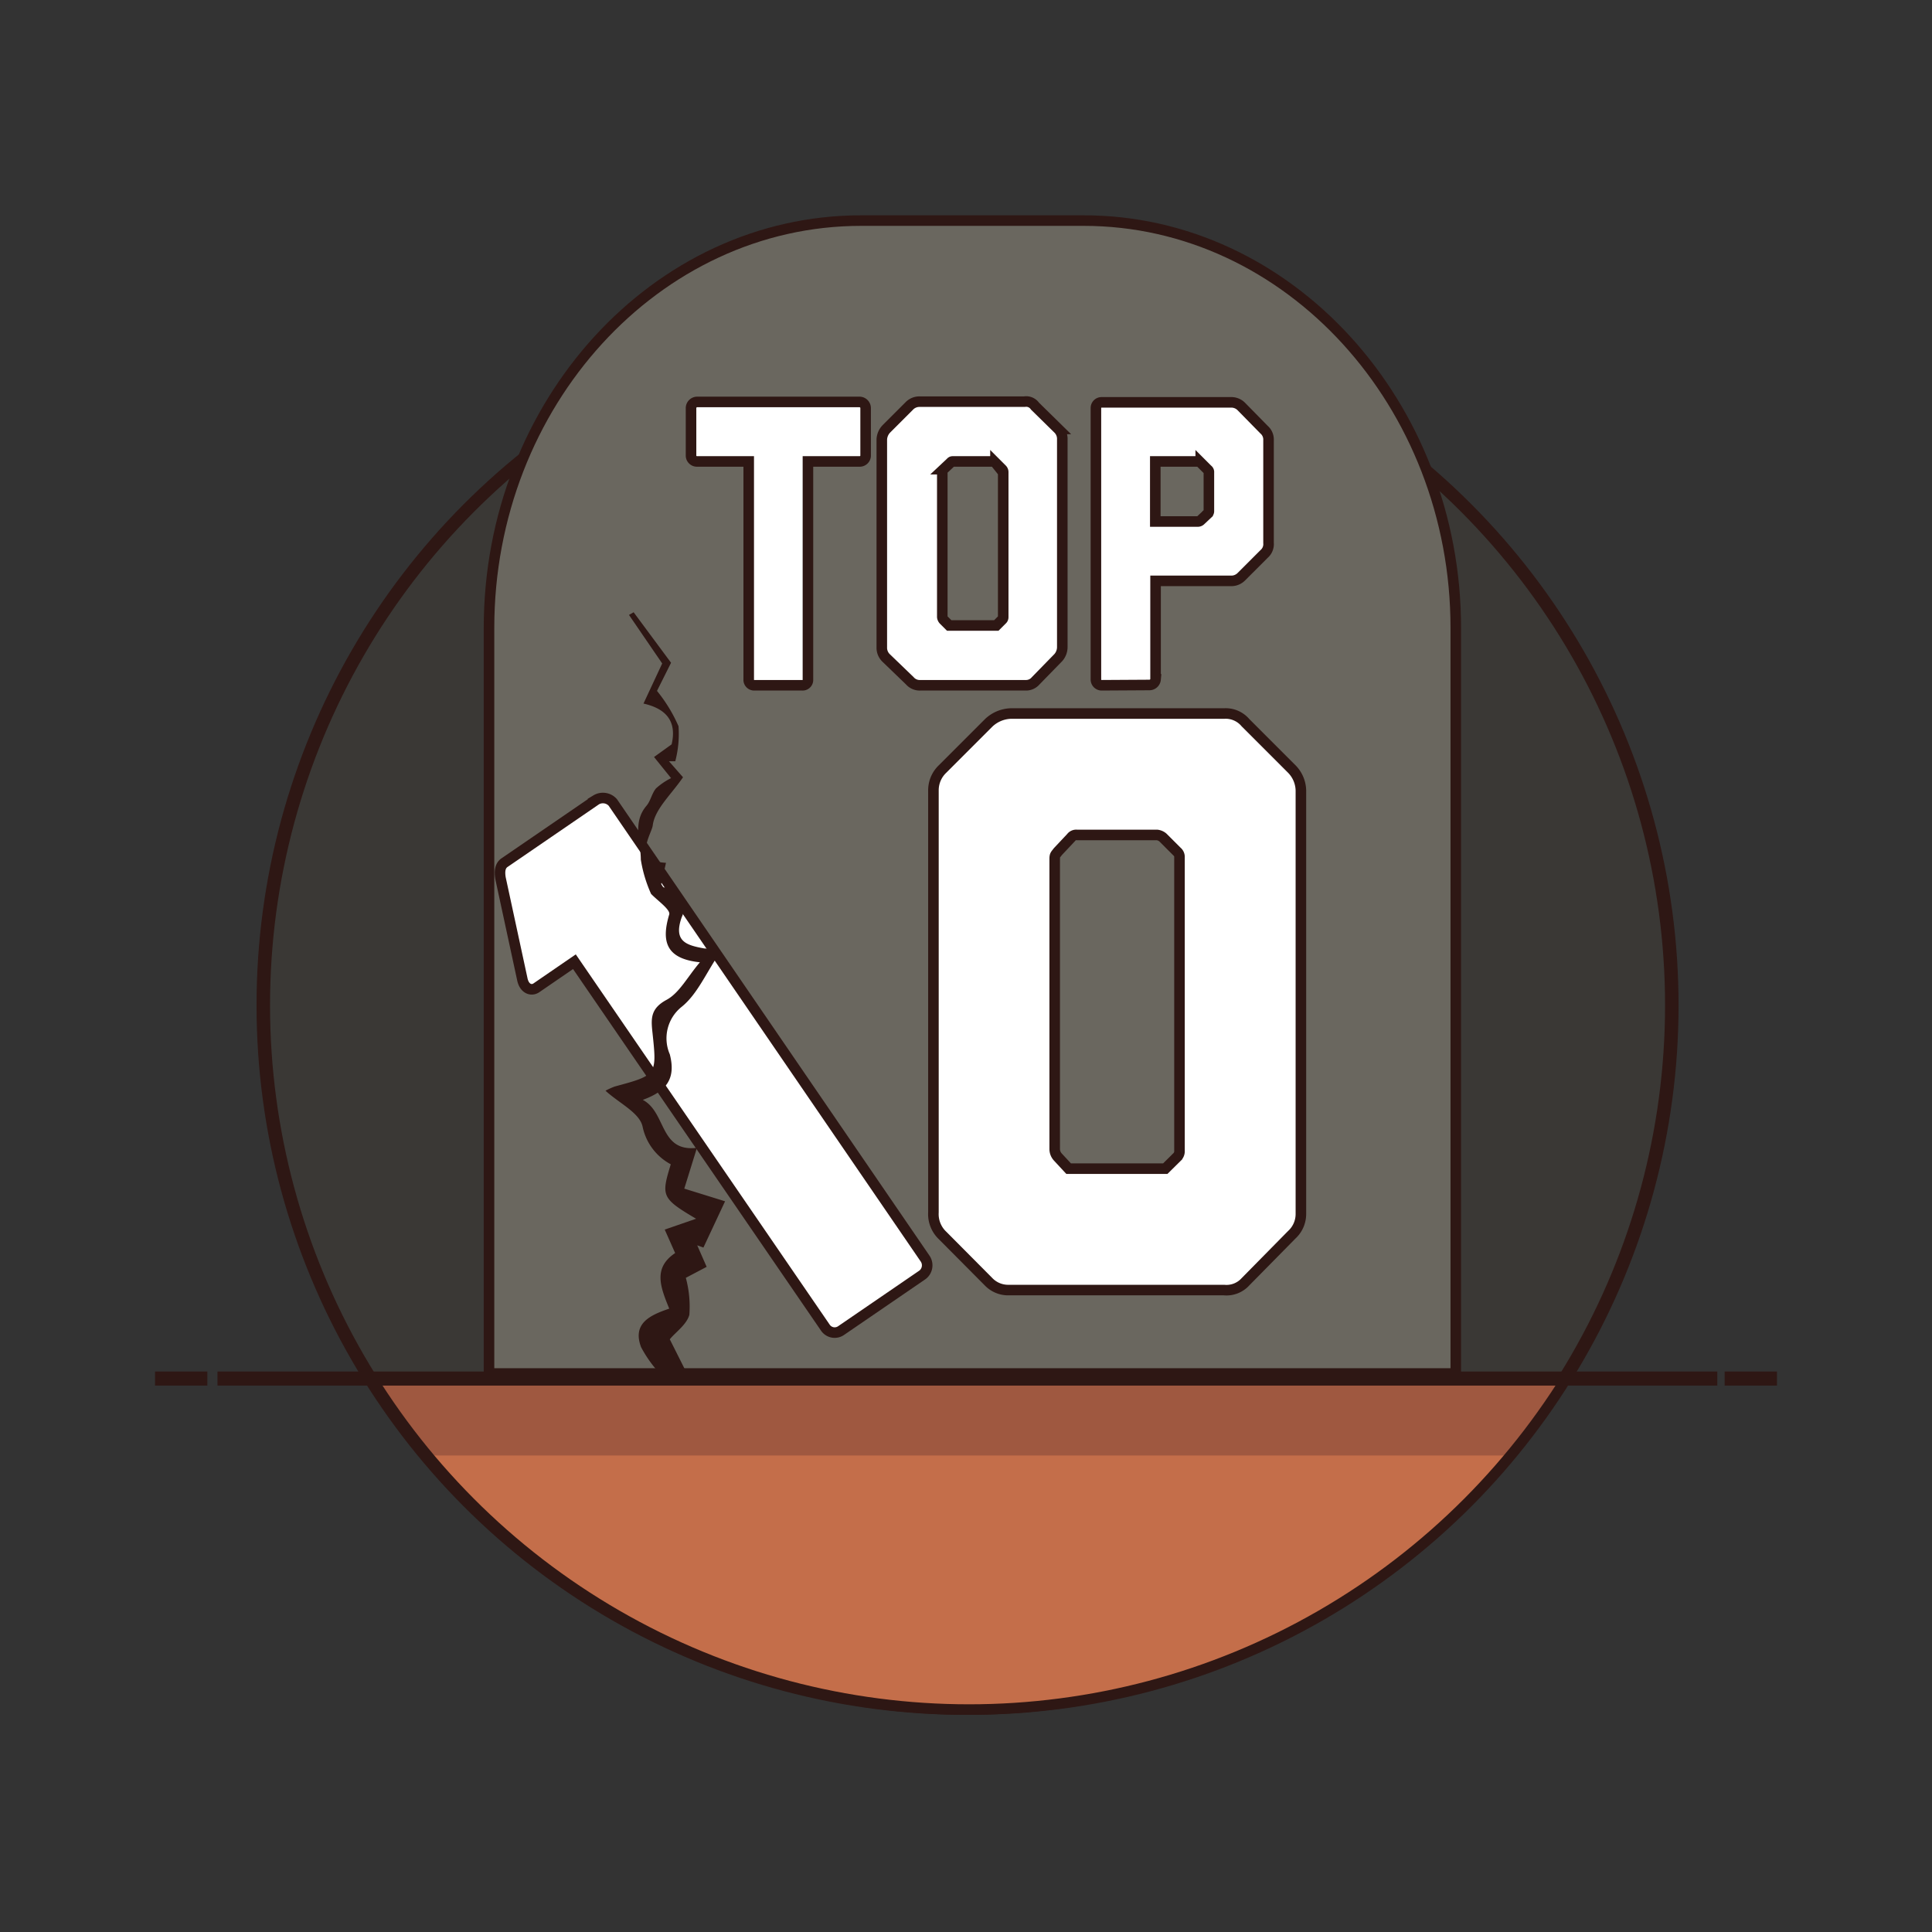 <svg id="Layer_1" data-name="Layer 1" xmlns="http://www.w3.org/2000/svg" viewBox="0 0 137.33 137.33"><rect x="0" y="0" width="137.33" height="137.33" fill="#333333" stroke="none"/><defs><style>.cls-1{fill:#3a3835;}.cls-1,.cls-4,.cls-5,.cls-6,.cls-7{stroke:#2e1714;stroke-miterlimit:10;}.cls-1,.cls-5,.cls-6,.cls-7{stroke-width:0.75px;}.cls-2{fill:#c46e4a;}.cls-3{fill:#9f5840;}.cls-4,.cls-5{fill:none;}.cls-6{fill:#6a675f;}.cls-7{fill:#fff;}.cls-8{fill:#2e1714;}</style></defs><title>Artboard 3 copy 4</title><circle class="cls-1" cx="68.67" cy="71.46" r="50.06"/><path class="cls-2" d="M26.57,98.36a50,50,0,0,0,84.61,0Z"/><polygon class="cls-3" points="107.11 103.46 30.48 103.46 26.57 98.36 111.18 98.36 107.11 103.46"/><line class="cls-4" x1="14.74" y1="97.99" x2="11.02" y2="97.99"/><line class="cls-4" x1="15.46" y1="97.99" x2="122.07" y2="97.99"/><line class="cls-4" x1="126.31" y1="97.99" x2="122.59" y2="97.99"/><circle class="cls-5" cx="68.88" cy="71.46" r="50.06"/><path class="cls-6" d="M103.48,97.63v-53c0-15.92-11.9-28.95-26.44-28.95H61.2c-14.54,0-26.44,13-26.44,28.95v53Z"/><path class="cls-7" d="M53.62,48.71a.39.39,0,0,1-.4-.35V32.8H49.55a.42.42,0,0,1-.43-.4V29a.44.44,0,0,1,.43-.43H61.1a.44.44,0,0,1,.43.43V32.4a.42.42,0,0,1-.43.4H57.43V48.36a.38.38,0,0,1-.4.35Z"/><path class="cls-7" d="M73.62,48.39a.9.9,0,0,1-.66.32H65.42a.93.93,0,0,1-.75-.32L63,46.78a1,1,0,0,1-.32-.75V31.24a1.16,1.16,0,0,1,.32-.75l1.62-1.62a1,1,0,0,1,.75-.32h7.45a.76.76,0,0,1,.75.32l1.65,1.62a1,1,0,0,1,.29.75V46a1.13,1.13,0,0,1-.29.75Zm-2.4-4.33a.24.24,0,0,0,.09-.2V33.58a.29.29,0,0,0-.09-.23l-.46-.46a.24.24,0,0,0-.2-.09h-2.8c-.09,0-.12,0-.2.09l-.49.46a.29.29,0,0,0-.09.23V43.86a.38.38,0,0,0,.09.2l.4.4h3.35Z"/><path class="cls-7" d="M78.3,48.71a.41.41,0,0,1-.4-.4V29a.4.4,0,0,1,.4-.4h9.18a1,1,0,0,1,.75.29l1.62,1.65a.93.93,0,0,1,.32.75V38.6a.92.92,0,0,1-.32.78L88.23,41a1,1,0,0,1-.69.29h-5.4v7a.44.44,0,0,1-.43.4Zm7.54-12.19a.25.25,0,0,0,.09-.17V33.58a.21.21,0,0,0-.09-.2l-.49-.49a.33.33,0,0,0-.23-.09h-3v4.27h3a.29.29,0,0,0,.23-.09Z"/><path class="cls-7" d="M59.8,94.57a.8.8,0,0,1-1.14-.21l-17.83-26-2.71,1.86c-.34.23-.86.09-1-.65l-1.54-7.13c-.1-.57,0-.9.25-1.1l6.54-4.48a.94.94,0,0,1,1.19.18L65.77,89.48a.85.85,0,0,1-.26,1.18Z"/><path class="cls-7" d="M88.53,91.11A1.82,1.82,0,0,1,87,91.7H71.62a1.93,1.93,0,0,1-1.35-.59L67,87.82a2.09,2.09,0,0,1-.65-1.64v-30A2.09,2.09,0,0,1,67,54.66l3.29-3.29a2.4,2.4,0,0,1,1.53-.65H87a1.84,1.84,0,0,1,1.53.65l3.29,3.29a2.24,2.24,0,0,1,.65,1.53V86.3a2,2,0,0,1-.65,1.47Zm-4.87-8.86a.58.58,0,0,0,.18-.47V60.94a.49.49,0,0,0-.18-.41l-1-1a.78.78,0,0,0-.41-.18H76.55a.44.44,0,0,0-.41.18l-.94,1c-.18.24-.23.24-.23.53V81.66a.84.84,0,0,0,.23.59l.76.82h6.87Z"/><g id="_5EQZpW" data-name="5EQZpW"><path class="cls-8" d="M46.9,97.63a8.81,8.81,0,0,1-1.33-1.87c-.65-1.72.69-2.29,2-2.74-.61-1.51-1.18-2.88.42-3.95l-.74-1.67,2.23-.77C47,85.17,47,85,47.68,82.76a3.94,3.94,0,0,1-2-2.66c-.2-1-1.66-1.67-2.64-2.57a5.15,5.15,0,0,1,.66-.3c3-.81,3-.81,2.68-3.82-.11-1-.15-1.72,1-2.34.91-.49,1.48-1.62,2.37-2.67C47.32,68.15,47,66.9,47.57,65c.1-.34-.85-1-1.29-1.46a9.59,9.59,0,0,1-.73-2.44c0-1.27-.61-2.63.4-3.82.3-.35.38-.88.68-1.24a4.84,4.84,0,0,1,1.07-.73l-1.21-1.5,1.25-.9c.37-1.58-.32-2.52-2-2.9l1.33-2.85-2.36-3.45.33-.19,2.66,3.59-1,2a10.79,10.79,0,0,1,1.53,2.51A7.65,7.65,0,0,1,48,54.11l-.45,0,1,1.14c-.84,1.23-2,2.26-2.15,3.41-.06.6-1.5,2.55.94,2.67L47,62.84c.06.08.12.23.19.24a1.47,1.47,0,0,1,1.27,2.11c-.61,1.72.31,2,1.62,2.23.26,0,.52.1,1.14.23-1,1.43-1.62,3-2.77,3.92a2.86,2.86,0,0,0-.84,3.37c.45,1.73-.23,2.63-1.92,3.24,1.69.89,1.17,3.73,3.85,3.41l-.9,2.9,2.9.9L50,88.68l-.44-.16.67,1.53-1.48.78A7.83,7.83,0,0,1,49,93.46c-.19.7-1,1.25-1.39,1.74l1.22,2.43Z"/></g></svg>